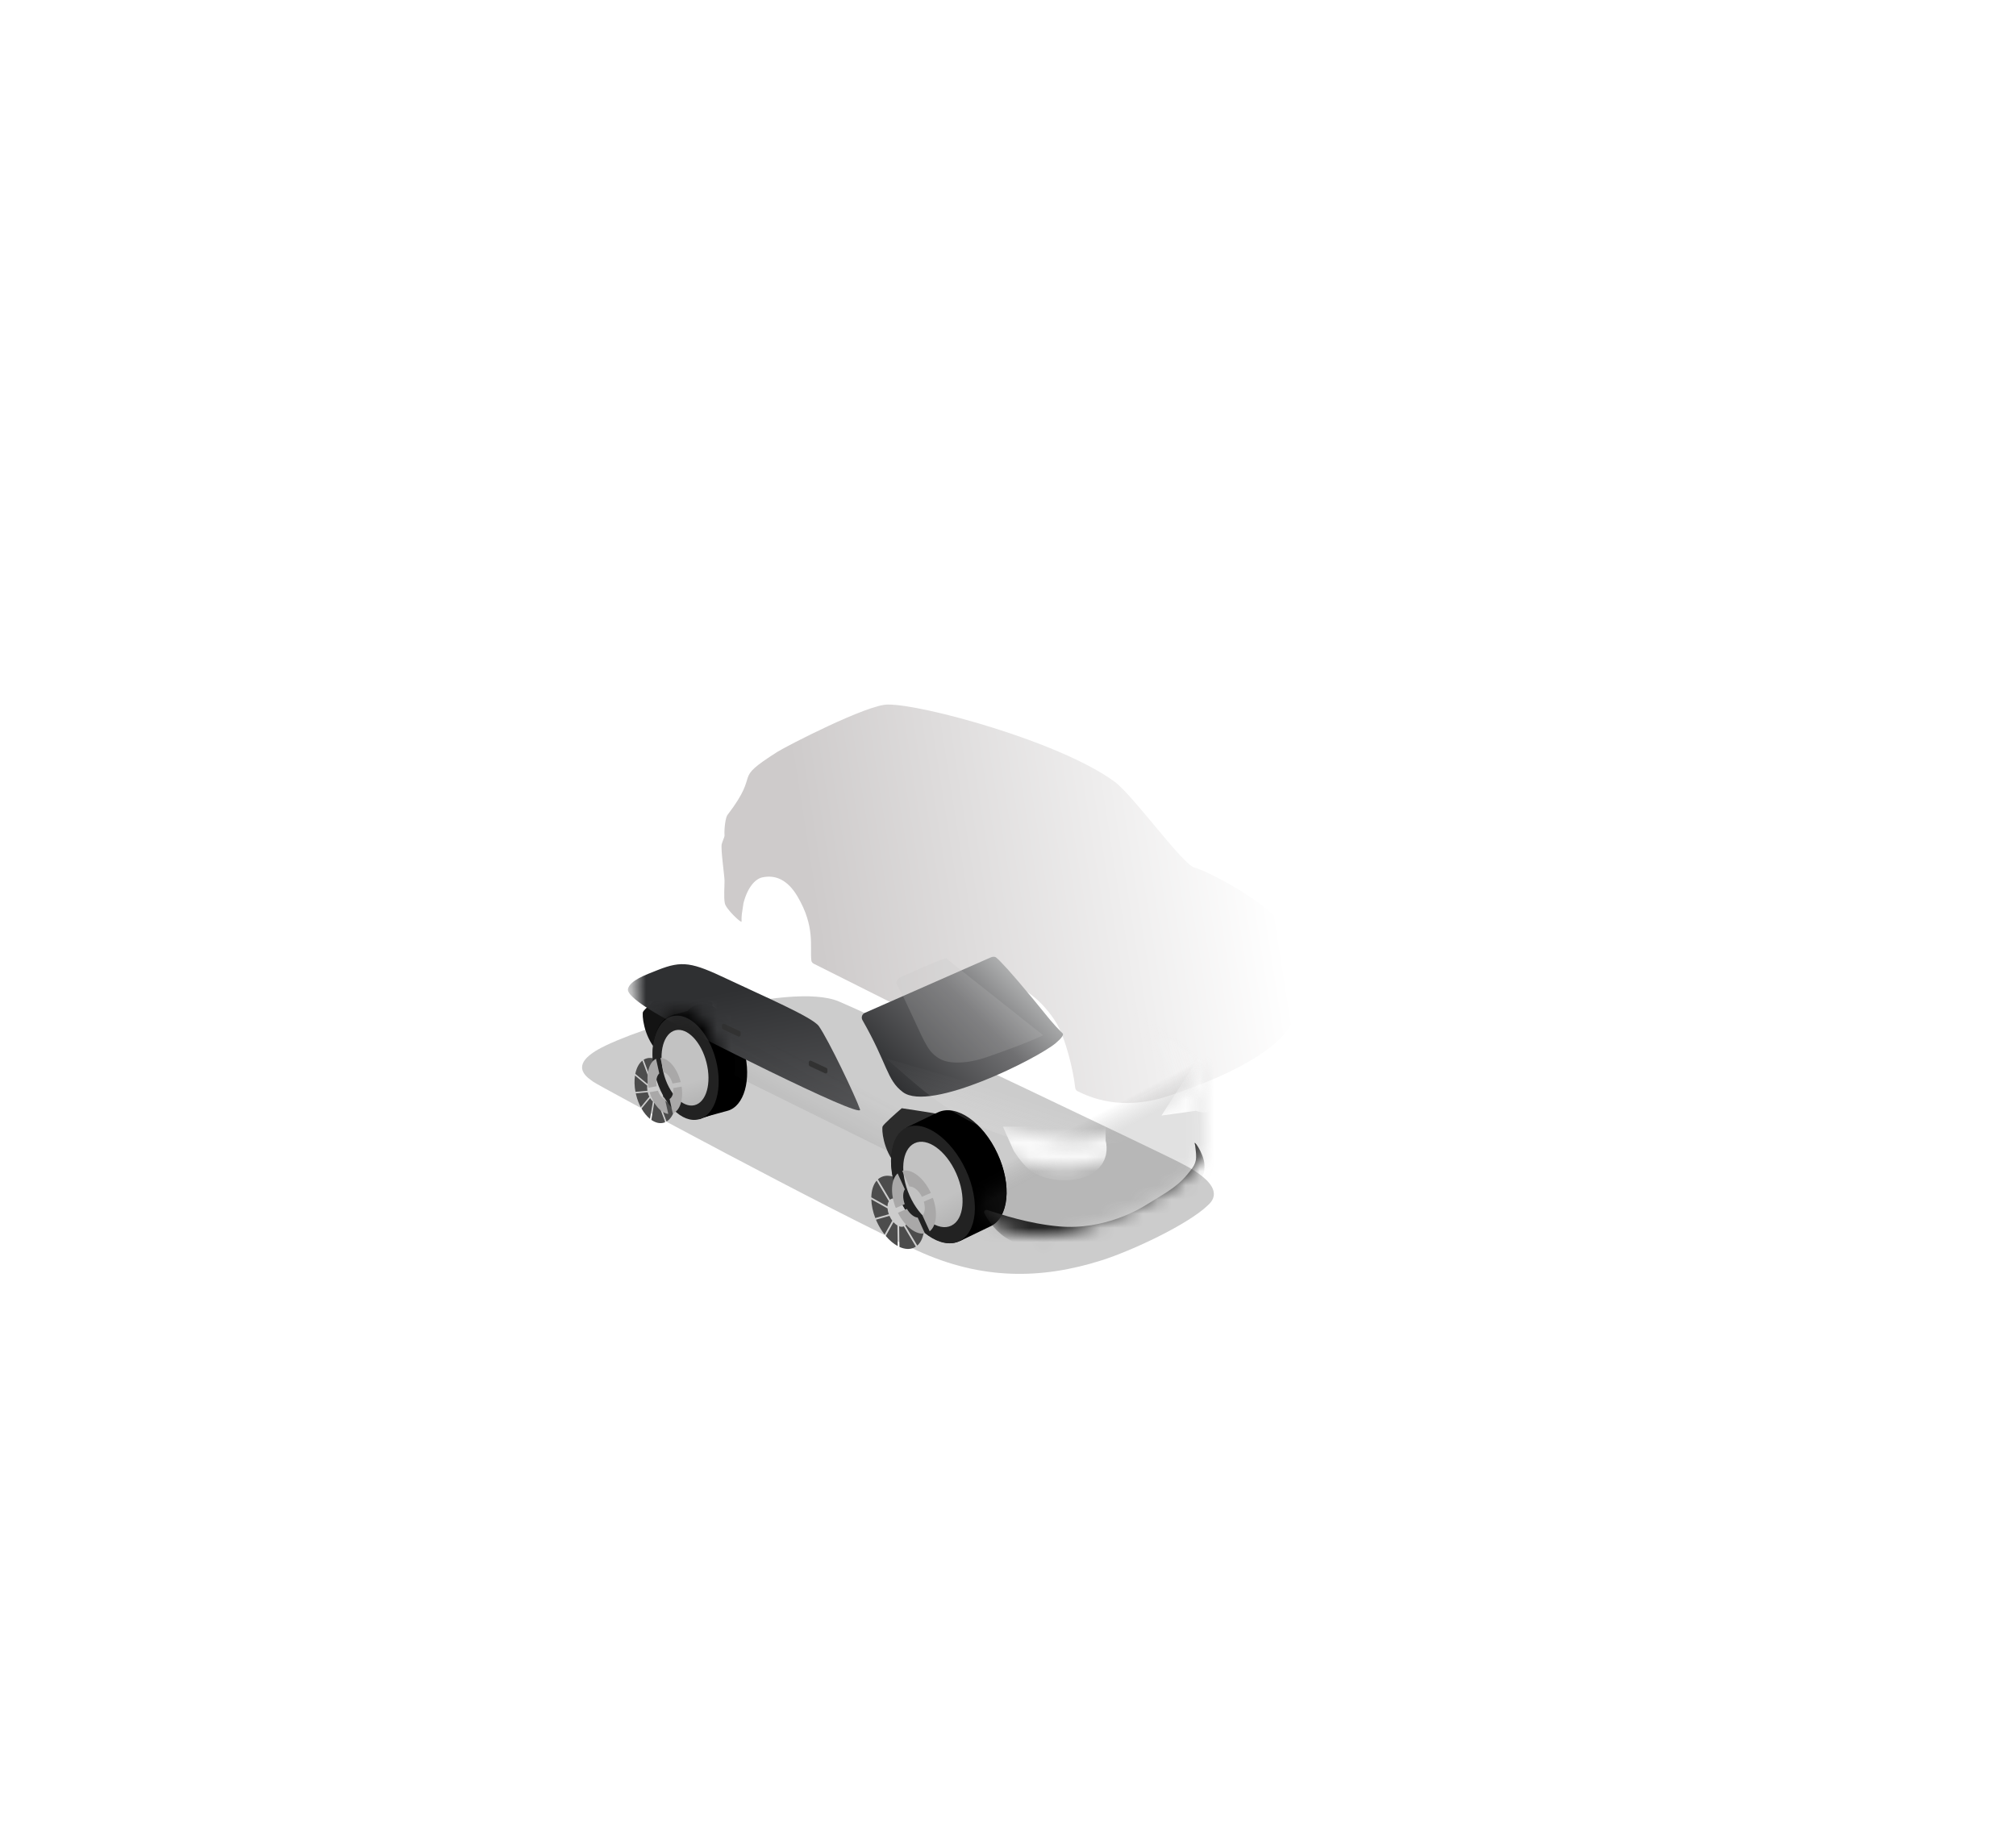 <svg width="142" height="129" viewBox="0 0 142 129" fill="none" xmlns="http://www.w3.org/2000/svg">
<path d="M77.593 88.79C79.751 88.105 83.67 86.263 85.07 84.92C86.685 83.512 83.273 82.01 82.868 81.782C82.462 81.554 62.555 72.022 59.086 70.552C55.616 69.083 44.742 72.436 42.118 73.941C39.979 75.168 41.514 75.993 41.805 76.222C42.095 76.452 58.692 85.403 64.65 88.123C69.163 90.183 73.358 90.133 77.593 88.79Z" fill="black" fill-opacity="0.2"/>
<path d="M67.033 78.686C66.999 78.604 64.673 78.244 63.515 78.074C63.093 78.438 62.234 79.203 62.17 79.352C62.09 79.539 62.193 81.004 63.116 82.065C64.039 83.126 66.04 81.488 66.676 81.231C67.313 80.974 67.076 78.788 67.033 78.686Z" fill="#2C2C2C"/>
<path d="M50.156 70.617C50.121 70.535 47.796 70.175 46.637 70.005C46.215 70.369 45.356 71.134 45.292 71.284C45.212 71.471 45.315 72.936 46.238 73.997C47.161 75.058 49.162 73.419 49.799 73.162C50.435 72.906 50.198 70.72 50.156 70.617Z" fill="#131313"/>
<path fill-rule="evenodd" clip-rule="evenodd" d="M63.853 79.473L66.026 78.428L66.026 78.429C66.04 78.422 66.053 78.416 66.067 78.41C67.362 77.807 69.239 79.106 70.259 81.311C71.28 83.516 71.058 85.793 69.763 86.396C69.747 86.403 69.731 86.41 69.715 86.417L67.616 87.428L66.413 84.885C66.097 84.48 65.811 84.012 65.571 83.494C65.35 83.017 65.187 82.536 65.081 82.069L63.853 79.473Z" fill="black"/>
<path d="M67.609 87.431C66.315 88.034 64.439 86.736 63.419 84.533C62.399 82.329 62.621 80.054 63.916 79.451C65.211 78.848 67.087 80.146 68.107 82.35C69.127 84.553 68.904 86.828 67.609 87.431Z" fill="black"/>
<g filter="url(#filter0_d_1_134)">
<path d="M67.074 86.437C66.103 86.889 64.695 85.916 63.93 84.263C63.165 82.611 63.332 80.904 64.303 80.452C65.274 80 66.682 80.973 67.447 82.626C68.212 84.278 68.045 85.985 67.074 86.437Z" fill="url(#paint0_linear_1_134)"/>
</g>
<g filter="url(#filter1_dd_1_134)">
<path fill-rule="evenodd" clip-rule="evenodd" d="M65.743 81.101C66.021 81.262 66.297 81.501 66.547 81.803L65.995 82.793C65.922 82.709 65.843 82.639 65.763 82.585L65.743 81.101ZM65.789 84.428C65.904 84.47 66.018 84.474 66.117 84.434L66.965 85.86C66.925 85.887 66.882 85.911 66.838 85.931C66.531 86.074 66.171 86.046 65.809 85.88L65.789 84.428ZM65.685 85.818L65.665 84.37C65.57 84.314 65.475 84.235 65.387 84.137L64.846 85.109C65.107 85.419 65.395 85.661 65.685 85.818ZM65.639 82.515L65.619 81.035C65.238 80.846 64.858 80.808 64.536 80.958C64.446 80.999 64.365 81.054 64.291 81.12L65.146 82.559C65.175 82.534 65.206 82.512 65.241 82.496C65.36 82.441 65.499 82.452 65.639 82.515ZM64.226 84.125C64.378 84.454 64.561 84.751 64.762 85.006L65.304 84.034C65.236 83.943 65.174 83.839 65.121 83.725C65.116 83.714 65.111 83.703 65.106 83.692L64.154 83.962C64.177 84.016 64.201 84.071 64.226 84.125ZM66.078 82.896L66.63 81.906C66.824 82.157 67.001 82.445 67.148 82.764C67.178 82.83 67.207 82.895 67.234 82.961L66.272 83.234C66.266 83.222 66.261 83.209 66.255 83.197C66.204 83.087 66.144 82.986 66.078 82.896ZM64.108 83.848C63.931 83.391 63.839 82.938 63.828 82.528L64.97 83.168C64.98 83.298 65.01 83.437 65.06 83.578L64.108 83.848ZM66.317 83.349C66.377 83.517 66.408 83.684 66.41 83.835L67.547 84.472C67.551 84.044 67.463 83.562 67.279 83.076L66.317 83.349ZM67.543 84.611L66.403 83.972C66.384 84.142 66.323 84.283 66.222 84.37L67.064 85.786C67.352 85.537 67.514 85.117 67.543 84.611ZM63.827 82.387L64.967 83.026C64.973 82.883 65.005 82.757 65.064 82.661L64.203 81.211C63.964 81.485 63.836 81.901 63.827 82.387Z" fill="#4C4C4C"/>
</g>
<path fill-rule="evenodd" clip-rule="evenodd" d="M63.853 79.427L66.026 78.382L66.027 78.383C66.04 78.376 66.054 78.369 66.068 78.363C67.362 77.76 69.239 79.059 70.26 81.264C71.281 83.47 71.059 85.746 69.764 86.349C69.752 86.355 69.74 86.36 69.728 86.365L67.616 87.382L66.412 84.836C66.097 84.432 65.811 83.965 65.572 83.448C65.351 82.971 65.188 82.49 65.082 82.025L63.853 79.427Z" fill="black"/>
<path d="M63.415 84.576C64.423 86.754 66.274 88.038 67.549 87.444C68.824 86.851 69.041 84.604 68.032 82.426C67.025 80.248 65.117 78.846 63.842 79.44C62.566 80.034 62.407 82.398 63.415 84.576Z" fill="#222222"/>
<g filter="url(#filter2_d_1_134)">
<path d="M67.005 86.347C66.099 86.781 64.785 85.833 64.07 84.23C63.355 82.626 63.51 80.975 64.416 80.541C65.322 80.107 66.636 81.055 67.351 82.658C68.066 84.262 67.911 85.913 67.005 86.347Z" fill="url(#paint1_linear_1_134)"/>
</g>
<g filter="url(#filter3_dd_1_134)">
<path fill-rule="evenodd" clip-rule="evenodd" d="M64.578 84.197C65.069 85.175 65.861 85.774 66.48 85.653L65.971 84.536C65.715 84.515 65.423 84.283 65.213 83.924L64.578 84.197ZM64.427 83.86C64.028 82.852 64.09 81.85 64.558 81.424L65.066 82.542C64.916 82.773 64.908 83.177 65.057 83.59L64.427 83.86ZM66.267 83.07C66.038 82.615 65.677 82.327 65.381 82.348L64.88 81.245C65.529 81.064 66.396 81.722 66.897 82.8L66.267 83.07ZM66.402 83.414L67.037 83.141C67.399 84.142 67.307 85.117 66.814 85.501L66.312 84.398C66.485 84.2 66.519 83.819 66.402 83.414Z" fill="#A9A8A8"/>
</g>
<path fill-rule="evenodd" clip-rule="evenodd" d="M47.32 71.524L49.309 70.98L49.309 70.981C49.322 70.977 49.335 70.973 49.348 70.97C50.53 70.662 51.91 72.045 52.429 74.058C52.949 76.07 52.411 77.951 51.23 78.259C51.215 78.263 51.2 78.266 51.185 78.27L49.262 78.797L48.639 76.464C48.438 76.077 48.27 75.641 48.149 75.171C48.037 74.738 47.974 74.311 47.956 73.904L47.32 71.524Z" fill="black"/>
<path d="M49.255 78.798C48.073 79.106 46.694 77.725 46.175 75.713C45.656 73.702 46.193 71.822 47.375 71.515C48.557 71.207 49.936 72.588 50.456 74.6C50.975 76.611 50.437 78.491 49.255 78.798Z" fill="black"/>
<g filter="url(#filter4_d_1_134)">
<path d="M48.957 77.879C48.071 78.11 47.036 77.074 46.647 75.565C46.258 74.057 46.661 72.647 47.547 72.416C48.434 72.186 49.468 73.221 49.858 74.73C50.247 76.239 49.844 77.648 48.957 77.879Z" fill="url(#paint2_linear_1_134)"/>
</g>
<g filter="url(#filter5_dd_1_134)">
<path fill-rule="evenodd" clip-rule="evenodd" d="M48.657 73.184C48.867 73.362 49.062 73.606 49.227 73.899L48.61 74.647C48.561 74.565 48.505 74.494 48.446 74.436L48.657 73.184ZM48.184 75.991C48.275 76.044 48.37 76.065 48.461 76.046L48.955 77.377C48.916 77.393 48.877 77.407 48.837 77.418C48.556 77.49 48.258 77.411 47.978 77.215L48.184 75.991ZM47.883 77.144L48.089 75.923C48.017 75.862 47.95 75.78 47.891 75.684L47.287 76.418C47.459 76.719 47.664 76.967 47.883 77.144ZM48.353 74.358L48.563 73.109C48.272 72.892 47.959 72.801 47.665 72.878C47.583 72.899 47.506 72.933 47.434 72.977L47.932 74.319C47.959 74.302 47.989 74.289 48.021 74.281C48.129 74.252 48.245 74.283 48.353 74.358ZM46.917 75.495C46.994 75.795 47.102 76.073 47.232 76.319L47.837 75.585C47.794 75.498 47.757 75.4 47.73 75.296C47.728 75.286 47.725 75.276 47.723 75.266L46.882 75.347C46.892 75.396 46.904 75.445 46.917 75.495ZM48.664 74.747L49.281 73.999C49.405 74.239 49.51 74.509 49.585 74.8C49.6 74.86 49.614 74.92 49.627 74.979L48.774 75.06C48.771 75.049 48.769 75.038 48.766 75.027C48.74 74.926 48.705 74.832 48.664 74.747ZM46.86 75.243C46.782 74.832 46.774 74.437 46.828 74.09L47.689 74.804C47.677 74.915 47.681 75.037 47.702 75.163L46.86 75.243ZM48.795 75.164C48.819 75.315 48.819 75.46 48.798 75.587L49.657 76.3C49.727 75.939 49.727 75.52 49.647 75.082L48.795 75.164ZM49.632 76.415L48.771 75.701C48.729 75.841 48.656 75.95 48.559 76.008L49.049 77.329C49.329 77.165 49.531 76.837 49.632 76.415ZM46.849 73.971L47.708 74.684C47.735 74.564 47.782 74.463 47.847 74.391L47.346 73.04C47.102 73.233 46.931 73.564 46.849 73.971Z" fill="#4C4C4C"/>
</g>
<path fill-rule="evenodd" clip-rule="evenodd" d="M48.678 76.679C48.367 76.197 48.111 75.615 47.944 74.967C47.786 74.356 47.726 73.757 47.752 73.211L47.315 71.576L48.369 71.288C48.58 71.026 48.841 70.844 49.144 70.765C50.326 70.458 51.705 71.84 52.224 73.853C52.721 75.776 52.253 77.578 51.18 78.004L51.215 78.136L49.257 78.849L48.678 76.679Z" fill="black"/>
<path d="M49.228 78.855C48.05 79.161 46.675 77.785 46.158 75.78C45.64 73.775 46.176 71.901 47.354 71.594C48.532 71.288 49.907 72.665 50.424 74.669C50.942 76.674 50.406 78.548 49.228 78.855Z" fill="#222222"/>
<g filter="url(#filter6_d_1_134)">
<g filter="url(#filter7_d_1_134)">
<path d="M48.914 77.862C48.078 78.061 47.103 77.04 46.735 75.581C46.368 74.122 46.748 72.778 47.584 72.579C48.42 72.38 49.395 73.402 49.763 74.86C50.13 76.319 49.751 77.663 48.914 77.862Z" fill="url(#paint3_linear_1_134)"/>
</g>
<g filter="url(#filter8_dd_1_134)">
<path fill-rule="evenodd" clip-rule="evenodd" d="M47.133 75.658C47.391 76.511 47.93 77.128 48.449 77.188L48.221 76.159C48.026 76.082 47.837 75.857 47.72 75.555L47.133 75.658ZM47.053 75.341C46.859 74.396 47.088 73.544 47.587 73.306L47.816 74.335C47.637 74.495 47.56 74.849 47.632 75.24L47.053 75.341ZM48.746 75.046C48.631 74.623 48.376 74.308 48.123 74.253L47.898 73.241C48.47 73.257 49.081 73.969 49.324 74.945L48.746 75.046ZM48.802 75.367L49.388 75.265C49.527 76.175 49.273 76.965 48.766 77.152L48.541 76.139C48.729 76.025 48.828 75.723 48.802 75.367Z" fill="#A9A8A8"/>
</g>
</g>
<g filter="url(#filter9_dd_1_134)">
<path d="M84.67 81.565C84.961 80.98 84.881 80.462 84.889 79.994L84.872 78.798C84.859 77.849 84.857 77.036 84.844 76.725C84.83 76.413 85.161 75.507 83.486 73.861C81.982 72.382 78.699 70.689 77.883 70.482C77.068 70.276 73.562 65.385 72.27 64.437C68.411 61.605 58.69 58.967 56.296 59C54.908 58.961 49.148 61.928 48.507 62.336C45.191 64.447 47.44 63.584 45.013 66.758C44.858 66.922 44.761 67.734 44.789 68.198C44.791 68.244 44.786 68.29 44.77 68.334C44.705 68.509 44.603 68.777 44.592 68.83C44.516 69.202 44.785 71.042 44.79 71.4C44.796 71.819 44.724 72.58 44.812 73.002C44.901 73.424 45.98 74.42 45.989 74.292C45.982 73.822 46.012 73.737 46.126 72.984C46.434 71.807 46.99 71.28 47.437 71.179C48.373 70.969 49.236 71.343 49.93 72.519C51.2 74.67 50.788 76.075 50.907 77.035C50.919 77.13 50.981 77.21 51.067 77.253L62.37 82.923C62.599 83.038 62.837 82.845 62.818 82.589C62.815 82.548 62.811 82.491 62.805 82.404C62.769 81.881 62.741 79.415 64.259 78.868C65.597 78.385 67.33 80.055 68.153 81.417C68.811 82.509 69.347 84.706 69.49 85.989C69.502 86.097 69.566 86.192 69.664 86.241C70.472 86.641 72.715 87.674 76.005 86.59C82.968 84.296 84.38 82.149 84.67 81.565Z" fill="url(#paint4_linear_1_134)"/>
</g>
<mask id="mask0_1_134" style="mask-type:alpha" maskUnits="userSpaceOnUse" x="44" y="59" width="41" height="29">
<path d="M84.67 81.565C84.961 80.98 84.881 80.462 84.889 79.994L84.872 78.798C84.859 77.849 84.857 77.036 84.844 76.725C84.83 76.413 85.161 75.507 83.486 73.861C81.982 72.382 78.699 70.689 77.883 70.482C77.068 70.276 73.562 65.385 72.27 64.437C68.411 61.605 58.69 58.967 56.296 59C54.908 58.961 49.148 61.928 48.507 62.336C45.191 64.447 47.44 63.584 45.013 66.758C44.858 66.922 44.761 67.734 44.789 68.198C44.791 68.244 44.786 68.29 44.77 68.334C44.705 68.509 44.603 68.777 44.592 68.83C44.516 69.202 44.785 71.042 44.79 71.4C44.796 71.819 44.724 72.58 44.812 73.002C44.901 73.424 45.98 74.42 45.989 74.292C45.997 74.164 46.056 73.444 46.021 72.949C46.009 72.087 46.718 71.341 47.437 71.179C48.373 70.969 49.235 71.256 49.929 72.432C51.314 74.778 50.605 76.016 50.692 76.958C50.701 77.054 50.764 77.134 50.85 77.177L62.343 82.911C62.578 83.028 62.817 82.825 62.798 82.563C62.795 82.52 62.792 82.465 62.786 82.386C62.75 81.862 62.741 79.415 64.259 78.868C65.597 78.385 67.33 80.055 68.153 81.417C68.811 82.509 69.347 84.706 69.49 85.989C69.502 86.097 69.566 86.192 69.664 86.241C70.472 86.641 72.715 87.674 76.005 86.59C82.968 84.296 84.38 82.149 84.67 81.565Z" fill="url(#paint5_linear_1_134)"/>
</mask>
<g mask="url(#mask0_1_134)">
<g filter="url(#filter10_ddd_1_134)">
<path d="M66.05 74.483C64.905 73.624 64.982 72.523 63.204 69.412C63.098 69.226 63.174 68.987 63.37 68.901L72.232 64.997C72.36 64.941 72.524 64.918 72.63 65.008C72.907 65.243 73.587 65.944 75.261 67.974C76.32 69.256 76.523 69.577 77.308 70.351C77.401 70.443 77.217 70.694 76.822 71.029C75.56 72.098 67.97 75.924 66.05 74.483Z" fill="url(#paint6_linear_1_134)"/>
</g>
<g filter="url(#filter11_dd_1_134)">
<path d="M55.249 65.464C52.754 64.28 52.072 64.142 50.347 64.827C49.475 65.173 48.396 65.556 48.249 66.157C48.103 66.758 50.669 68.151 51.42 68.553C51.787 68.749 64.876 75.444 64.595 74.648C64.251 73.672 62.383 69.767 61.695 68.782C61.253 68.148 57.743 66.648 55.249 65.464Z" fill="url(#paint7_linear_1_134)"/>
</g>
<g filter="url(#filter12_f_1_134)">
<path d="M69.359 79.492C66.163 78.06 64.353 76.232 62.416 74.565C68.137 76.175 80.113 79.705 79.93 79.948C79.7 80.252 78.849 80.621 76.005 80.852C73.206 81.08 69.725 79.656 69.359 79.492Z" fill="url(#paint8_linear_1_134)" fill-opacity="0.21"/>
</g>
<g filter="url(#filter13_f_1_134)">
<path d="M81.524 72.276C81.341 72.13 79.041 69.812 77.328 68.666C78.769 71.385 82.051 77.292 82.348 77.258C82.719 77.216 84.417 76.873 84.902 75.709C85.379 74.562 81.752 72.459 81.524 72.276Z" fill="url(#paint9_linear_1_134)" fill-opacity="0.13"/>
</g>
<g filter="url(#filter14_dd_1_134)">
<path d="M58.281 73.722C58.281 73.675 58.253 73.632 58.211 73.612L57.139 73.109C57.057 73.071 56.963 73.132 56.965 73.222L56.967 73.376C56.967 73.424 56.995 73.466 57.038 73.486L58.109 73.987C58.191 74.025 58.285 73.965 58.283 73.874L58.281 73.722Z" fill="#323232"/>
</g>
<g filter="url(#filter15_dd_1_134)">
<path d="M52.167 71.125C52.167 71.078 52.139 71.035 52.096 71.015L51.025 70.513C50.943 70.474 50.849 70.535 50.85 70.625L50.853 70.779C50.853 70.827 50.881 70.869 50.923 70.889L51.995 71.39C52.077 71.428 52.171 71.368 52.169 71.277L52.167 71.125Z" fill="#323232"/>
</g>
<path d="M73.481 72.934L66.633 67.509C65.807 67.745 63.939 68.636 63.581 68.776C63.118 68.958 63.14 69.226 63.14 69.226C63.142 69.366 63.124 69.268 63.275 69.544C63.527 70.003 63.729 70.413 64.274 71.596C65.211 73.627 65.412 74.139 66.195 74.594C66.785 74.937 68.014 74.989 69.497 74.476C70.822 74.019 72.342 73.466 73.481 72.934Z" fill="#C4C4C4" fill-opacity="0.2"/>
<g opacity="0.17" filter="url(#filter16_f_1_134)">
<path d="M83.278 75.337C81.328 76.925 76.972 79.216 75.018 79.584" stroke="url(#paint10_linear_1_134)" stroke-width="54.014" stroke-linecap="round" stroke-linejoin="round"/>
</g>
<g filter="url(#filter17_dddd_1_134)">
<path d="M83.985 76.209C84.361 75.686 84.249 75.273 84.184 74.624C84.182 74.606 84.178 74.587 84.172 74.57C83.999 74.06 84.739 75.115 84.825 75.852C84.853 76.096 84.84 76.219 84.82 76.445C84.811 76.549 84.475 77.235 84.508 77.371C84.541 77.506 84.519 78.53 84.526 78.672C84.533 78.813 84.055 79.734 82.516 80.771C81.238 81.633 79.393 82.213 79.204 82.243C79.014 82.273 78.819 81.638 78.681 81.605C78.319 81.518 77.259 81.924 76.862 82.03C76.4 82.153 75.321 82.437 74.135 82.302C72.668 82.134 72.442 81.971 71.086 81.257C70.227 80.804 69.598 79.93 69.335 79.397C69.263 79.253 69.392 79.122 69.546 79.17C70.484 79.466 72.419 80.129 74.596 80.322C77.831 80.608 80.362 79.037 80.725 78.811C82.249 77.862 83.051 77.508 83.985 76.209Z" fill="#272727"/>
</g>
<mask id="mask1_1_134" style="mask-type:alpha" maskUnits="userSpaceOnUse" x="69" y="74" width="17" height="9">
<path d="M83.987 76.203C84.286 75.785 84.295 75.304 84.213 74.883C84.168 74.656 84.39 74.531 84.513 74.729C84.814 75.221 84.945 75.64 84.984 75.872C85.013 76.116 85.009 76.271 84.989 76.497C84.98 76.6 84.463 77.192 84.497 77.328C84.53 77.463 84.51 78.302 84.514 78.6C84.519 78.897 84.059 79.727 82.52 80.766C81.243 81.628 79.399 82.209 79.209 82.239C79.02 82.269 78.824 81.635 78.686 81.602C78.324 81.515 77.264 81.922 76.868 82.028C76.405 82.151 75.326 82.436 74.141 82.301C72.674 82.134 72.447 81.971 71.091 81.258C70.229 80.805 69.599 79.928 69.336 79.396C69.265 79.252 69.392 79.123 69.546 79.172C70.484 79.467 72.421 80.13 74.6 80.321C77.836 80.605 80.365 79.033 80.728 78.807C82.251 77.857 83.053 77.502 83.987 76.203Z" fill="#272727"/>
</mask>
<g mask="url(#mask1_1_134)">
<g filter="url(#filter18_d_1_134)">
<path d="M71.634 79.57L75.982 79.576C75.982 79.576 75.982 79.577 75.983 79.578C75.995 79.613 76.011 79.663 76.025 79.725C76.052 79.848 76.068 80.013 76.028 80.184C75.988 80.353 75.893 80.532 75.691 80.688C75.488 80.844 75.173 80.98 74.689 81.052C74.401 81.095 74.002 81.099 73.591 81.027C73.18 80.955 72.763 80.807 72.434 80.552C72.256 80.414 72.036 80.14 71.857 79.893C71.768 79.77 71.691 79.657 71.636 79.574C71.635 79.573 71.635 79.572 71.634 79.57Z" stroke="white" stroke-opacity="0.9" stroke-width="2.273"/>
</g>
<g filter="url(#filter19_d_1_134)">
<path d="M84.196 74.846C84.196 74.846 84.197 74.847 84.197 74.848C84.238 74.918 84.289 75.019 84.33 75.143C84.413 75.39 84.454 75.723 84.293 76.081C84.248 76.183 84.182 76.251 84.115 76.279C84.052 76.306 83.976 76.303 83.889 76.239C83.829 76.195 83.747 76.178 83.672 76.172C83.594 76.165 83.509 76.169 83.432 76.175C83.399 76.178 83.367 76.182 83.338 76.186L84.196 74.846Z" stroke="white" stroke-opacity="0.9" stroke-width="2.273"/>
</g>
</g>
</g>
<g filter="url(#filter20_f_1_134)">
<path d="M63.368 77.698L51.467 72.275C51.357 72.225 51.242 72.347 51.291 72.457C51.846 73.712 51.779 75.041 51.756 75.686C51.755 75.735 51.782 75.78 51.826 75.802L62.489 81.072C62.573 81.114 62.672 81.051 62.672 80.957C62.684 79.487 63.042 78.416 63.407 77.992C63.479 77.909 63.468 77.743 63.368 77.698Z" fill="url(#paint11_linear_1_134)" fill-opacity="0.12"/>
</g>
<defs>
<filter id="filter0_d_1_134" x="62.632" y="79.523" width="6.114" height="7.843" filterUnits="userSpaceOnUse" color-interpolation-filters="sRGB">
<feFlood flood-opacity="0" result="BackgroundImageFix"/>
<feColorMatrix in="SourceAlpha" type="matrix" values="0 0 0 0 0 0 0 0 0 0 0 0 0 0 0 0 0 0 127 0" result="hardAlpha"/>
<feOffset/>
<feGaussianBlur stdDeviation="0.409"/>
<feComposite in2="hardAlpha" operator="out"/>
<feColorMatrix type="matrix" values="0 0 0 0 0 0 0 0 0 0 0 0 0 0 0 0 0 0 0.25 0"/>
<feBlend mode="normal" in2="BackgroundImageFix" result="effect1_dropShadow_1_134"/>
<feBlend mode="normal" in="SourceGraphic" in2="effect1_dropShadow_1_134" result="shape"/>
</filter>
<filter id="filter1_dd_1_134" x="58.917" y="80.047" width="9.121" height="10.068" filterUnits="userSpaceOnUse" color-interpolation-filters="sRGB">
<feFlood flood-opacity="0" result="BackgroundImageFix"/>
<feColorMatrix in="SourceAlpha" type="matrix" values="0 0 0 0 0 0 0 0 0 0 0 0 0 0 0 0 0 0 127 0" result="hardAlpha"/>
<feOffset dy="0.327"/>
<feGaussianBlur stdDeviation="0.246"/>
<feColorMatrix type="matrix" values="0 0 0 0 1 0 0 0 0 1 0 0 0 0 1 0 0 0 0.41 0"/>
<feBlend mode="normal" in2="BackgroundImageFix" result="effect1_dropShadow_1_134"/>
<feColorMatrix in="SourceAlpha" type="matrix" values="0 0 0 0 0 0 0 0 0 0 0 0 0 0 0 0 0 0 127 0" result="hardAlpha"/>
<feOffset dx="-2.455" dy="1.637"/>
<feGaussianBlur stdDeviation="1.228"/>
<feComposite in2="hardAlpha" operator="out"/>
<feColorMatrix type="matrix" values="0 0 0 0 0 0 0 0 0 0 0 0 0 0 0 0 0 0 0.25 0"/>
<feBlend mode="normal" in2="effect1_dropShadow_1_134" result="effect2_dropShadow_1_134"/>
<feBlend mode="normal" in="SourceGraphic" in2="effect2_dropShadow_1_134" result="shape"/>
</filter>
<filter id="filter2_d_1_134" x="62.58" y="79.395" width="6.26" height="8.098" filterUnits="userSpaceOnUse" color-interpolation-filters="sRGB">
<feFlood flood-opacity="0" result="BackgroundImageFix"/>
<feColorMatrix in="SourceAlpha" type="matrix" values="0 0 0 0 0 0 0 0 0 0 0 0 0 0 0 0 0 0 127 0" result="hardAlpha"/>
<feOffset/>
<feGaussianBlur stdDeviation="0.52"/>
<feComposite in2="hardAlpha" operator="out"/>
<feColorMatrix type="matrix" values="0 0 0 0 0 0 0 0 0 0 0 0 0 0 0 0 0 0 0.25 0"/>
<feBlend mode="normal" in2="BackgroundImageFix" result="effect1_dropShadow_1_134"/>
<feBlend mode="normal" in="SourceGraphic" in2="effect1_dropShadow_1_134" result="shape"/>
</filter>
<filter id="filter3_dd_1_134" x="61.502" y="80.772" width="6.199" height="7.115" filterUnits="userSpaceOnUse" color-interpolation-filters="sRGB">
<feFlood flood-opacity="0" result="BackgroundImageFix"/>
<feColorMatrix in="SourceAlpha" type="matrix" values="0 0 0 0 0 0 0 0 0 0 0 0 0 0 0 0 0 0 127 0" result="hardAlpha"/>
<feOffset dy="0.355"/>
<feGaussianBlur stdDeviation="0.222"/>
<feColorMatrix type="matrix" values="0 0 0 0 1 0 0 0 0 1 0 0 0 0 1 0 0 0 0.59 0"/>
<feBlend mode="normal" in2="BackgroundImageFix" result="effect1_dropShadow_1_134"/>
<feColorMatrix in="SourceAlpha" type="matrix" values="0 0 0 0 0 0 0 0 0 0 0 0 0 0 0 0 0 0 127 0" result="hardAlpha"/>
<feOffset dx="-1.331" dy="0.887"/>
<feGaussianBlur stdDeviation="0.665"/>
<feComposite in2="hardAlpha" operator="out"/>
<feColorMatrix type="matrix" values="0 0 0 0 0 0 0 0 0 0 0 0 0 0 0 0 0 0 0.25 0"/>
<feBlend mode="normal" in2="effect1_dropShadow_1_134" result="effect2_dropShadow_1_134"/>
<feBlend mode="normal" in="SourceGraphic" in2="effect2_dropShadow_1_134" result="shape"/>
</filter>
<filter id="filter4_d_1_134" x="45.799" y="71.684" width="4.907" height="6.927" filterUnits="userSpaceOnUse" color-interpolation-filters="sRGB">
<feFlood flood-opacity="0" result="BackgroundImageFix"/>
<feColorMatrix in="SourceAlpha" type="matrix" values="0 0 0 0 0 0 0 0 0 0 0 0 0 0 0 0 0 0 127 0" result="hardAlpha"/>
<feOffset/>
<feGaussianBlur stdDeviation="0.35"/>
<feComposite in2="hardAlpha" operator="out"/>
<feColorMatrix type="matrix" values="0 0 0 0 0 0 0 0 0 0 0 0 0 0 0 0 0 0 0.25 0"/>
<feBlend mode="normal" in2="BackgroundImageFix" result="effect1_dropShadow_1_134"/>
<feBlend mode="normal" in="SourceGraphic" in2="effect1_dropShadow_1_134" result="shape"/>
</filter>
<filter id="filter5_dd_1_134" x="42.593" y="72.151" width="7.535" height="8.793" filterUnits="userSpaceOnUse" color-interpolation-filters="sRGB">
<feFlood flood-opacity="0" result="BackgroundImageFix"/>
<feColorMatrix in="SourceAlpha" type="matrix" values="0 0 0 0 0 0 0 0 0 0 0 0 0 0 0 0 0 0 127 0" result="hardAlpha"/>
<feOffset dy="0.28"/>
<feGaussianBlur stdDeviation="0.21"/>
<feColorMatrix type="matrix" values="0 0 0 0 1 0 0 0 0 1 0 0 0 0 1 0 0 0 0.41 0"/>
<feBlend mode="normal" in2="BackgroundImageFix" result="effect1_dropShadow_1_134"/>
<feColorMatrix in="SourceAlpha" type="matrix" values="0 0 0 0 0 0 0 0 0 0 0 0 0 0 0 0 0 0 127 0" result="hardAlpha"/>
<feOffset dx="-2.1" dy="1.4"/>
<feGaussianBlur stdDeviation="1.05"/>
<feComposite in2="hardAlpha" operator="out"/>
<feColorMatrix type="matrix" values="0 0 0 0 0 0 0 0 0 0 0 0 0 0 0 0 0 0 0.25 0"/>
<feBlend mode="normal" in2="effect1_dropShadow_1_134" result="effect2_dropShadow_1_134"/>
<feBlend mode="normal" in="SourceGraphic" in2="effect2_dropShadow_1_134" result="shape"/>
</filter>
<filter id="filter6_d_1_134" x="45.973" y="71.932" width="4.553" height="6.577" filterUnits="userSpaceOnUse" color-interpolation-filters="sRGB">
<feFlood flood-opacity="0" result="BackgroundImageFix"/>
<feColorMatrix in="SourceAlpha" type="matrix" values="0 0 0 0 0 0 0 0 0 0 0 0 0 0 0 0 0 0 127 0" result="hardAlpha"/>
<feOffset/>
<feGaussianBlur stdDeviation="0.311"/>
<feComposite in2="hardAlpha" operator="out"/>
<feColorMatrix type="matrix" values="0 0 0 0 0 0 0 0 0 0 0 0 0 0 0 0 0 0 0.25 0"/>
<feBlend mode="normal" in2="BackgroundImageFix" result="effect1_dropShadow_1_134"/>
<feBlend mode="normal" in="SourceGraphic" in2="effect1_dropShadow_1_134" result="shape"/>
</filter>
<filter id="filter7_d_1_134" x="45.517" y="71.477" width="5.463" height="7.487" filterUnits="userSpaceOnUse" color-interpolation-filters="sRGB">
<feFlood flood-opacity="0" result="BackgroundImageFix"/>
<feColorMatrix in="SourceAlpha" type="matrix" values="0 0 0 0 0 0 0 0 0 0 0 0 0 0 0 0 0 0 127 0" result="hardAlpha"/>
<feOffset/>
<feGaussianBlur stdDeviation="0.539"/>
<feComposite in2="hardAlpha" operator="out"/>
<feColorMatrix type="matrix" values="0 0 0 0 0 0 0 0 0 0 0 0 0 0 0 0 0 0 0.25 0"/>
<feBlend mode="normal" in2="BackgroundImageFix" result="effect1_dropShadow_1_134"/>
<feBlend mode="normal" in="SourceGraphic" in2="effect1_dropShadow_1_134" result="shape"/>
</filter>
<filter id="filter8_dd_1_134" x="44.228" y="72.781" width="5.657" height="6.704" filterUnits="userSpaceOnUse" color-interpolation-filters="sRGB">
<feFlood flood-opacity="0" result="BackgroundImageFix"/>
<feColorMatrix in="SourceAlpha" type="matrix" values="0 0 0 0 0 0 0 0 0 0 0 0 0 0 0 0 0 0 127 0" result="hardAlpha"/>
<feOffset dy="0.368"/>
<feGaussianBlur stdDeviation="0.23"/>
<feColorMatrix type="matrix" values="0 0 0 0 1 0 0 0 0 1 0 0 0 0 1 0 0 0 0.59 0"/>
<feBlend mode="normal" in2="BackgroundImageFix" result="effect1_dropShadow_1_134"/>
<feColorMatrix in="SourceAlpha" type="matrix" values="0 0 0 0 0 0 0 0 0 0 0 0 0 0 0 0 0 0 127 0" result="hardAlpha"/>
<feOffset dx="-1.378" dy="0.919"/>
<feGaussianBlur stdDeviation="0.689"/>
<feComposite in2="hardAlpha" operator="out"/>
<feColorMatrix type="matrix" values="0 0 0 0 0 0 0 0 0 0 0 0 0 0 0 0 0 0 0.25 0"/>
<feBlend mode="normal" in2="effect1_dropShadow_1_134" result="effect2_dropShadow_1_134"/>
<feBlend mode="normal" in="SourceGraphic" in2="effect2_dropShadow_1_134" result="shape"/>
</filter>
<filter id="filter9_dd_1_134" x="0.878" y="0.733" width="140.201" height="127.956" filterUnits="userSpaceOnUse" color-interpolation-filters="sRGB">
<feFlood flood-opacity="0" result="BackgroundImageFix"/>
<feColorMatrix in="SourceAlpha" type="matrix" values="0 0 0 0 0 0 0 0 0 0 0 0 0 0 0 0 0 0 127 0" result="hardAlpha"/>
<feOffset dx="6.243" dy="-8.324"/>
<feGaussianBlur stdDeviation="24.971"/>
<feComposite in2="hardAlpha" operator="out"/>
<feColorMatrix type="matrix" values="0 0 0 0 0 0 0 0 0 0 0 0 0 0 0 0 0 0 0.07 0"/>
<feBlend mode="normal" in2="BackgroundImageFix" result="effect1_dropShadow_1_134"/>
<feColorMatrix in="SourceAlpha" type="matrix" values="0 0 0 0 0 0 0 0 0 0 0 0 0 0 0 0 0 0 127 0" result="hardAlpha"/>
<feOffset dy="-1.04"/>
<feGaussianBlur stdDeviation="2.081"/>
<feComposite in2="hardAlpha" operator="out"/>
<feColorMatrix type="matrix" values="0 0 0 0 0 0 0 0 0 0 0 0 0 0 0 0 0 0 0.09 0"/>
<feBlend mode="normal" in2="effect1_dropShadow_1_134" result="effect2_dropShadow_1_134"/>
<feBlend mode="normal" in="SourceGraphic" in2="effect2_dropShadow_1_134" result="shape"/>
</filter>
<filter id="filter10_ddd_1_134" x="59.882" y="62.492" width="19.086" height="17.221" filterUnits="userSpaceOnUse" color-interpolation-filters="sRGB">
<feFlood flood-opacity="0" result="BackgroundImageFix"/>
<feColorMatrix in="SourceAlpha" type="matrix" values="0 0 0 0 0 0 0 0 0 0 0 0 0 0 0 0 0 0 127 0" result="hardAlpha"/>
<feOffset dx="-1.637" dy="0.818"/>
<feGaussianBlur stdDeviation="0.818"/>
<feColorMatrix type="matrix" values="0 0 0 0 1 0 0 0 0 1 0 0 0 0 1 0 0 0 0.28 0"/>
<feBlend mode="normal" in2="BackgroundImageFix" result="effect1_dropShadow_1_134"/>
<feColorMatrix in="SourceAlpha" type="matrix" values="0 0 0 0 0 0 0 0 0 0 0 0 0 0 0 0 0 0 127 0" result="hardAlpha"/>
<feOffset dy="-0.818"/>
<feGaussianBlur stdDeviation="0.818"/>
<feColorMatrix type="matrix" values="0 0 0 0 1 0 0 0 0 1 0 0 0 0 1 0 0 0 0.56 0"/>
<feBlend mode="normal" in2="effect1_dropShadow_1_134" result="effect2_dropShadow_1_134"/>
<feColorMatrix in="SourceAlpha" type="matrix" values="0 0 0 0 0 0 0 0 0 0 0 0 0 0 0 0 0 0 127 0" result="hardAlpha"/>
<feOffset dx="-0.818" dy="2.455"/>
<feGaussianBlur stdDeviation="1.228"/>
<feComposite in2="hardAlpha" operator="out"/>
<feColorMatrix type="matrix" values="0 0 0 0 0 0 0 0 0 0 0 0 0 0 0 0 0 0 0.75 0"/>
<feBlend mode="normal" in2="effect2_dropShadow_1_134" result="effect3_dropShadow_1_134"/>
<feBlend mode="normal" in="SourceGraphic" in2="effect3_dropShadow_1_134" result="shape"/>
</filter>
<filter id="filter11_dd_1_134" x="40.209" y="63.305" width="24.993" height="18.333" filterUnits="userSpaceOnUse" color-interpolation-filters="sRGB">
<feFlood flood-opacity="0" result="BackgroundImageFix"/>
<feColorMatrix in="SourceAlpha" type="matrix" values="0 0 0 0 0 0 0 0 0 0 0 0 0 0 0 0 0 0 127 0" result="hardAlpha"/>
<feOffset dy="0.603"/>
<feGaussianBlur stdDeviation="0.301"/>
<feColorMatrix type="matrix" values="0 0 0 0 0.925 0 0 0 0 0.925 0 0 0 0 0.925 0 0 0 0.37 0"/>
<feBlend mode="normal" in2="BackgroundImageFix" result="effect1_dropShadow_1_134"/>
<feColorMatrix in="SourceAlpha" type="matrix" values="0 0 0 0 0 0 0 0 0 0 0 0 0 0 0 0 0 0 127 0" result="hardAlpha"/>
<feOffset dx="-4.017" dy="2.908"/>
<feGaussianBlur stdDeviation="2.009"/>
<feComposite in2="hardAlpha" operator="out"/>
<feColorMatrix type="matrix" values="0 0 0 0 0 0 0 0 0 0 0 0 0 0 0 0 0 0 0.63 0"/>
<feBlend mode="normal" in2="effect1_dropShadow_1_134" result="effect2_dropShadow_1_134"/>
<feBlend mode="normal" in="SourceGraphic" in2="effect2_dropShadow_1_134" result="shape"/>
</filter>
<filter id="filter12_f_1_134" x="50.959" y="63.107" width="40.431" height="29.227" filterUnits="userSpaceOnUse" color-interpolation-filters="sRGB">
<feFlood flood-opacity="0" result="BackgroundImageFix"/>
<feBlend mode="normal" in="SourceGraphic" in2="BackgroundImageFix" result="shape"/>
<feGaussianBlur stdDeviation="5.729" result="effect1_foregroundBlur_1_134"/>
</filter>
<filter id="filter13_f_1_134" x="69.962" y="61.301" width="22.349" height="23.323" filterUnits="userSpaceOnUse" color-interpolation-filters="sRGB">
<feFlood flood-opacity="0" result="BackgroundImageFix"/>
<feBlend mode="normal" in="SourceGraphic" in2="BackgroundImageFix" result="shape"/>
<feGaussianBlur stdDeviation="3.683" result="effect1_foregroundBlur_1_134"/>
</filter>
<filter id="filter14_dd_1_134" x="54.935" y="72.286" width="5.378" height="5.772" filterUnits="userSpaceOnUse" color-interpolation-filters="sRGB">
<feFlood flood-opacity="0" result="BackgroundImageFix"/>
<feColorMatrix in="SourceAlpha" type="matrix" values="0 0 0 0 0 0 0 0 0 0 0 0 0 0 0 0 0 0 127 0" result="hardAlpha"/>
<feOffset dy="-0.406"/>
<feGaussianBlur stdDeviation="0.203"/>
<feColorMatrix type="matrix" values="0 0 0 0 0.788 0 0 0 0 0.788 0 0 0 0 0.788 0 0 0 0.19 0"/>
<feBlend mode="normal" in2="BackgroundImageFix" result="effect1_dropShadow_1_134"/>
<feColorMatrix in="SourceAlpha" type="matrix" values="0 0 0 0 0 0 0 0 0 0 0 0 0 0 0 0 0 0 127 0" result="hardAlpha"/>
<feOffset dy="2.03"/>
<feGaussianBlur stdDeviation="1.015"/>
<feComposite in2="hardAlpha" operator="out"/>
<feColorMatrix type="matrix" values="0 0 0 0 0 0 0 0 0 0 0 0 0 0 0 0 0 0 0.74 0"/>
<feBlend mode="normal" in2="effect1_dropShadow_1_134" result="effect2_dropShadow_1_134"/>
<feBlend mode="normal" in="SourceGraphic" in2="effect2_dropShadow_1_134" result="shape"/>
</filter>
<filter id="filter15_dd_1_134" x="48.821" y="69.689" width="5.378" height="5.772" filterUnits="userSpaceOnUse" color-interpolation-filters="sRGB">
<feFlood flood-opacity="0" result="BackgroundImageFix"/>
<feColorMatrix in="SourceAlpha" type="matrix" values="0 0 0 0 0 0 0 0 0 0 0 0 0 0 0 0 0 0 127 0" result="hardAlpha"/>
<feOffset dy="-0.406"/>
<feGaussianBlur stdDeviation="0.203"/>
<feColorMatrix type="matrix" values="0 0 0 0 0.788 0 0 0 0 0.788 0 0 0 0 0.788 0 0 0 0.19 0"/>
<feBlend mode="normal" in2="BackgroundImageFix" result="effect1_dropShadow_1_134"/>
<feColorMatrix in="SourceAlpha" type="matrix" values="0 0 0 0 0 0 0 0 0 0 0 0 0 0 0 0 0 0 127 0" result="hardAlpha"/>
<feOffset dy="2.03"/>
<feGaussianBlur stdDeviation="1.015"/>
<feComposite in2="hardAlpha" operator="out"/>
<feColorMatrix type="matrix" values="0 0 0 0 0 0 0 0 0 0 0 0 0 0 0 0 0 0 0.74 0"/>
<feBlend mode="normal" in2="effect1_dropShadow_1_134" result="effect2_dropShadow_1_134"/>
<feBlend mode="normal" in="SourceGraphic" in2="effect2_dropShadow_1_134" result="shape"/>
</filter>
<filter id="filter16_f_1_134" x="43.913" y="44.237" width="70.465" height="66.451" filterUnits="userSpaceOnUse" color-interpolation-filters="sRGB">
<feFlood flood-opacity="0" result="BackgroundImageFix"/>
<feBlend mode="normal" in="SourceGraphic" in2="BackgroundImageFix" result="shape"/>
<feGaussianBlur stdDeviation="2.046" result="effect1_foregroundBlur_1_134"/>
</filter>
<filter id="filter17_dddd_1_134" x="55.957" y="67.632" width="42.24" height="34.615" filterUnits="userSpaceOnUse" color-interpolation-filters="sRGB">
<feFlood flood-opacity="0" result="BackgroundImageFix"/>
<feColorMatrix in="SourceAlpha" type="matrix" values="0 0 0 0 0 0 0 0 0 0 0 0 0 0 0 0 0 0 127 0" result="hardAlpha"/>
<feOffset dy="0.713"/>
<feGaussianBlur stdDeviation="0.475"/>
<feColorMatrix type="matrix" values="0 0 0 0 0 0 0 0 0 0 0 0 0 0 0 0 0 0 0.57 0"/>
<feBlend mode="normal" in2="BackgroundImageFix" result="effect1_dropShadow_1_134"/>
<feColorMatrix in="SourceAlpha" type="matrix" values="0 0 0 0 0 0 0 0 0 0 0 0 0 0 0 0 0 0 127 0" result="hardAlpha"/>
<feOffset dy="-0.475"/>
<feGaussianBlur stdDeviation="0.475"/>
<feColorMatrix type="matrix" values="0 0 0 0 0 0 0 0 0 0 0 0 0 0 0 0 0 0 1 0"/>
<feBlend mode="normal" in2="effect1_dropShadow_1_134" result="effect2_dropShadow_1_134"/>
<feColorMatrix in="SourceAlpha" type="matrix" values="0 0 0 0 0 0 0 0 0 0 0 0 0 0 0 0 0 0 127 0" result="hardAlpha"/>
<feOffset dy="6.553"/>
<feGaussianBlur stdDeviation="6.678"/>
<feComposite in2="hardAlpha" operator="out"/>
<feColorMatrix type="matrix" values="0 0 0 0 0 0 0 0 0 0 0 0 0 0 0 0 0 0 1 0"/>
<feBlend mode="normal" in2="effect2_dropShadow_1_134" result="effect3_dropShadow_1_134"/>
<feColorMatrix in="SourceAlpha" type="matrix" values="0 0 0 0 0 0 0 0 0 0 0 0 0 0 0 0 0 0 127 0" result="hardAlpha"/>
<feOffset dy="-0.714"/>
<feGaussianBlur stdDeviation="0.714"/>
<feComposite in2="hardAlpha" operator="out"/>
<feColorMatrix type="matrix" values="0 0 0 0 0 0 0 0 0 0 0 0 0 0 0 0 0 0 0.5 0"/>
<feBlend mode="normal" in2="effect3_dropShadow_1_134" result="effect4_dropShadow_1_134"/>
<feBlend mode="normal" in="SourceGraphic" in2="effect4_dropShadow_1_134" result="shape"/>
</filter>
<filter id="filter18_d_1_134" x="69.325" y="78.431" width="9.562" height="5.67" filterUnits="userSpaceOnUse" color-interpolation-filters="sRGB">
<feFlood flood-opacity="0" result="BackgroundImageFix"/>
<feColorMatrix in="SourceAlpha" type="matrix" values="0 0 0 0 0 0 0 0 0 0 0 0 0 0 0 0 0 0 127 0" result="hardAlpha"/>
<feOffset dx="0.758" dy="0.941"/>
<feGaussianBlur stdDeviation="0.471"/>
<feColorMatrix type="matrix" values="0 0 0 0 1 0 0 0 0 1 0 0 0 0 1 0 0 0 0.24 0"/>
<feBlend mode="normal" in2="BackgroundImageFix" result="effect1_dropShadow_1_134"/>
<feBlend mode="normal" in="SourceGraphic" in2="effect1_dropShadow_1_134" result="shape"/>
</filter>
<filter id="filter19_d_1_134" x="80.882" y="72.871" width="6.356" height="6.639" filterUnits="userSpaceOnUse" color-interpolation-filters="sRGB">
<feFlood flood-opacity="0" result="BackgroundImageFix"/>
<feColorMatrix in="SourceAlpha" type="matrix" values="0 0 0 0 0 0 0 0 0 0 0 0 0 0 0 0 0 0 127 0" result="hardAlpha"/>
<feOffset dx="0.758" dy="0.941"/>
<feGaussianBlur stdDeviation="0.471"/>
<feColorMatrix type="matrix" values="0 0 0 0 1 0 0 0 0 1 0 0 0 0 1 0 0 0 0.24 0"/>
<feBlend mode="normal" in2="BackgroundImageFix" result="effect1_dropShadow_1_134"/>
<feBlend mode="normal" in="SourceGraphic" in2="effect1_dropShadow_1_134" result="shape"/>
</filter>
<filter id="filter20_f_1_134" x="50.02" y="71.005" width="14.691" height="11.339" filterUnits="userSpaceOnUse" color-interpolation-filters="sRGB">
<feFlood flood-opacity="0" result="BackgroundImageFix"/>
<feBlend mode="normal" in="SourceGraphic" in2="BackgroundImageFix" result="shape"/>
<feGaussianBlur stdDeviation="0.629" result="effect1_foregroundBlur_1_134"/>
</filter>
<linearGradient id="paint0_linear_1_134" x1="63.654" y1="89.941" x2="62.016" y2="86.963" gradientUnits="userSpaceOnUse">
<stop stop-color="#3F3F3F"/>
<stop offset="1" stop-color="#5C5C5C"/>
</linearGradient>
<linearGradient id="paint1_linear_1_134" x1="63.816" y1="89.726" x2="62.204" y2="86.882" gradientUnits="userSpaceOnUse">
<stop stop-color="#AAAAAA"/>
<stop offset="1" stop-color="#C2C2C2"/>
</linearGradient>
<linearGradient id="paint2_linear_1_134" x1="45.541" y1="80.3" x2="44.622" y2="77.542" gradientUnits="userSpaceOnUse">
<stop stop-color="#3F3F3F"/>
<stop offset="1" stop-color="#5C5C5C"/>
</linearGradient>
<linearGradient id="paint3_linear_1_134" x1="45.694" y1="80.1" x2="44.856" y2="77.418" gradientUnits="userSpaceOnUse">
<stop stop-color="#AAAAAA"/>
<stop offset="1" stop-color="#C2C2C2"/>
</linearGradient>
<linearGradient id="paint4_linear_1_134" x1="51.421" y1="75.656" x2="83.308" y2="70.687" gradientUnits="userSpaceOnUse">
<stop stop-color="#CECBCB"/>
<stop offset="1" stop-color="white"/>
</linearGradient>
<linearGradient id="paint5_linear_1_134" x1="69.388" y1="80.967" x2="59.23" y2="58.57" gradientUnits="userSpaceOnUse">
<stop stop-color="#CECBCB"/>
<stop offset="1" stop-color="white"/>
</linearGradient>
<linearGradient id="paint6_linear_1_134" x1="70.792" y1="57.762" x2="59.866" y2="68.392" gradientUnits="userSpaceOnUse">
<stop stop-color="#E8EAE9"/>
<stop offset="0.498" stop-color="#707072"/>
<stop offset="1" stop-color="#2F3032"/>
</linearGradient>
<linearGradient id="paint7_linear_1_134" x1="77.854" y1="97.09" x2="71.286" y2="63.222" gradientUnits="userSpaceOnUse">
<stop stop-color="#E8EAE9"/>
<stop offset="0.498" stop-color="#707072"/>
<stop offset="1" stop-color="#2F3032"/>
</linearGradient>
<linearGradient id="paint8_linear_1_134" x1="70.654" y1="81.319" x2="71.972" y2="77.284" gradientUnits="userSpaceOnUse">
<stop stop-color="#ECEAEA"/>
<stop offset="1" stop-color="white" stop-opacity="0"/>
</linearGradient>
<linearGradient id="paint9_linear_1_134" x1="86.171" y1="73.947" x2="81.01" y2="75.828" gradientUnits="userSpaceOnUse">
<stop stop-color="#ECEAEA"/>
<stop offset="1" stop-color="white" stop-opacity="0"/>
</linearGradient>
<linearGradient id="paint10_linear_1_134" x1="79.304" y1="79.48" x2="78.352" y2="77.692" gradientUnits="userSpaceOnUse">
<stop stop-color="#4B4B4B"/>
<stop offset="0.899" stop-opacity="0"/>
</linearGradient>
<linearGradient id="paint11_linear_1_134" x1="55.678" y1="80.234" x2="58.322" y2="75.332" gradientUnits="userSpaceOnUse">
<stop stop-color="#040404"/>
<stop offset="1" stop-color="#3C3C3C" stop-opacity="0"/>
</linearGradient>
</defs>
</svg>
